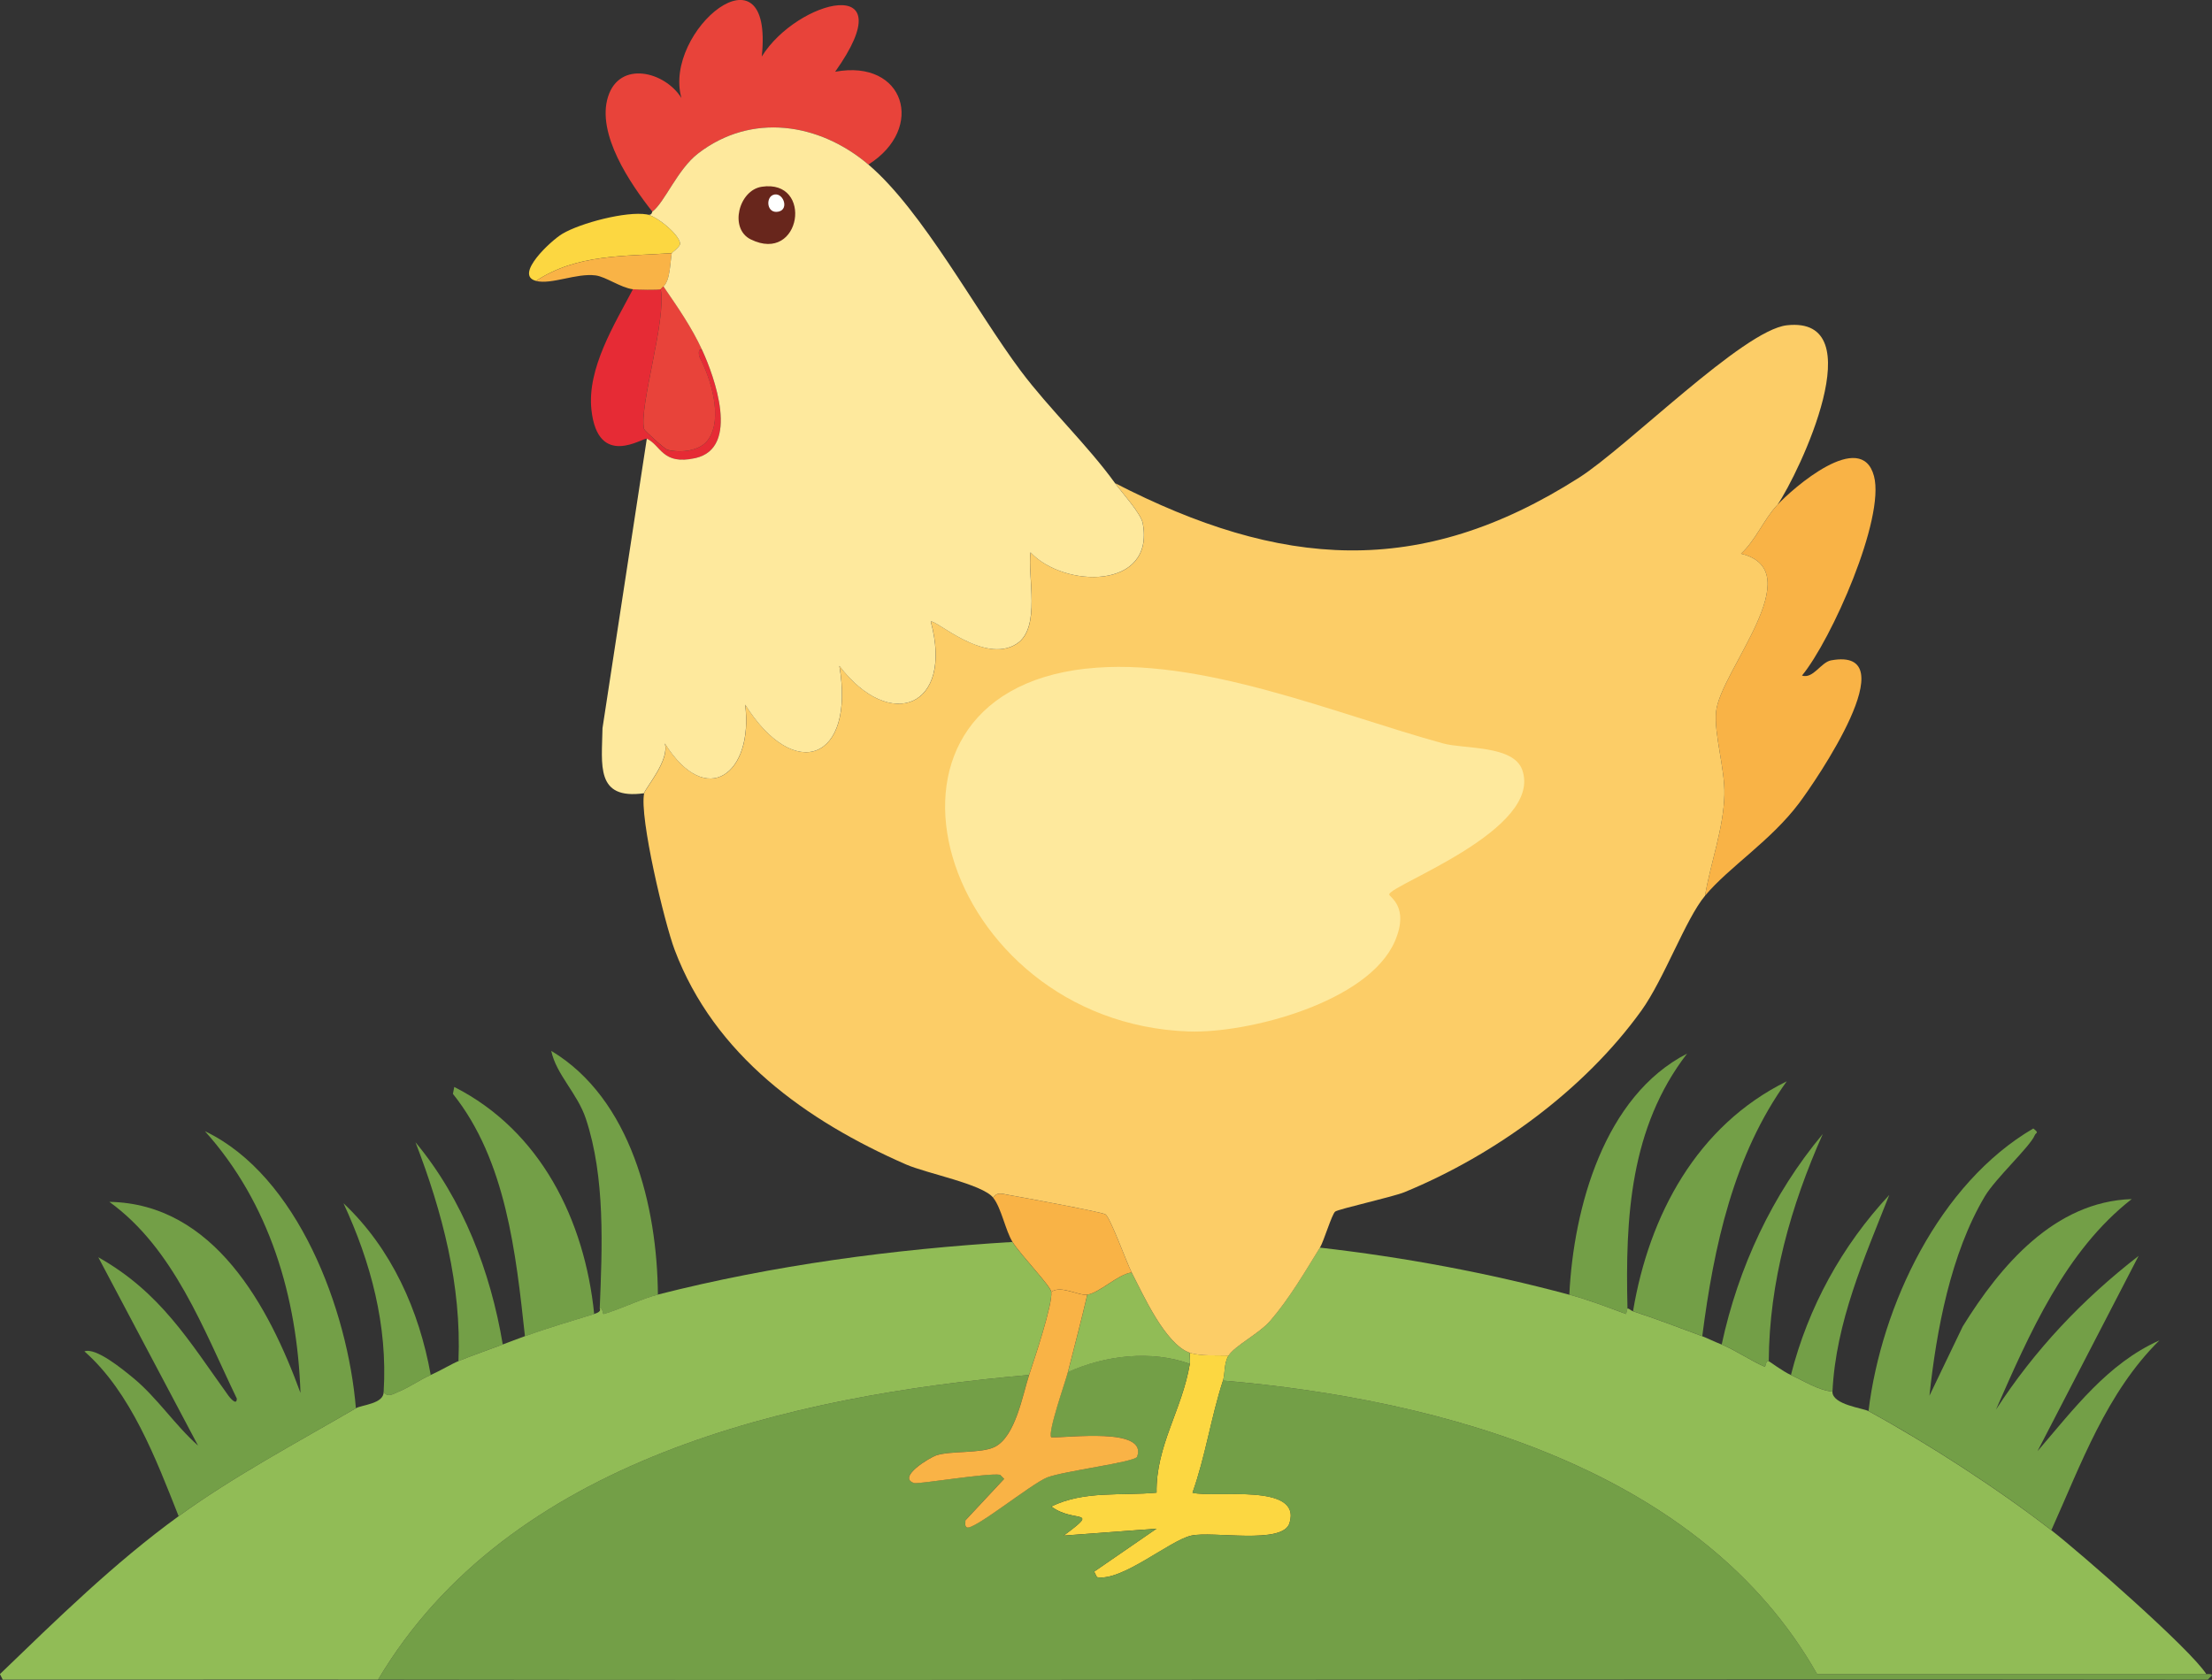 <?xml version="1.0" encoding="UTF-8"?>
<svg id="katman_2" data-name="katman 2" xmlns="http://www.w3.org/2000/svg" viewBox="0 0 406.93 309.09">
  <rect x="0" y="0" width="406.93" height="309.09" fill="#333333" stroke="none"/>
  <defs>
    <style>
      .cls-1 {
        fill: #fee99d;
      }

      .cls-2 {
        fill: #68261c;
      }

      .cls-3 {
        fill: #e8433a;
      }

      .cls-4 {
        fill: #fcd741;
      }

      .cls-5 {
        fill: #fff;
      }

      .cls-6 {
        fill: #91bc56;
      }

      .cls-7 {
        fill: #e62b35;
      }

      .cls-8 {
        fill: #fccd67;
      }

      .cls-9 {
        fill: #739f47;
      }

      .cls-10 {
        fill: #f9b346;
      }
    </style>
  </defs>
  <g id="Layer_1" data-name="Layer 1">
    <g id="_Üretken_Nesne" data-name="Üretken Nesne">
      <g>
        <g>
          <path class="cls-9" d="M377.37,281.52c-9.94-7.69-22.6-15.89-33.63-21.91,2.38-19.46,13.02-41.88,30.32-51.98,1.14.92.52.64.25,1.27-.87,2.09-7.2,7.9-9.17,11.21-6.27,10.54-8.9,24.6-10.19,36.69l6.12-12.74c6.91-11.17,16.89-22.98,31.09-23.44-12.24,9.55-18.82,24.77-24.97,38.73,7.14-11,15.88-20.25,26.24-28.28l-18.6,35.93c6.62-7.67,12.84-16.1,22.42-20.38-9.73,9.62-14.37,22.69-19.87,34.91Z"/>
          <path class="cls-9" d="M65.48,259.09c-10.9,6.38-22.38,12.45-32.62,19.87-4.15-10.48-8.8-22.82-17.33-30.32,2.1-.78,7.05,3.31,8.92,4.84,4.45,3.65,7.7,8.7,11.98,12.49l-18.35-34.65c11.5,6.49,16.69,15.4,23.95,25.48.12.17,1.55,2.02,1.53.51-6.14-12.77-11.61-27.64-23.44-36.18,19.26.33,29.39,19.33,35.16,35.16-.6-17.67-5.68-34.9-17.58-48.16,17.12,8.17,26.28,32.92,27.77,50.96Z"/>
          <path class="cls-9" d="M313.16,245.84c-3.68-1.37-9.13-3.42-12.74-4.59,2.95-17.66,11.75-34.15,28.28-42.3-9.81,13.63-13.42,30.42-15.54,46.88Z"/>
          <path class="cls-9" d="M109.31,241.77c-4.16,1.28-8.68,2.62-12.74,4.08-1.65-15.17-3.46-32.35-13.25-44.59l.25-1.27c15.9,8.07,24,24.55,25.74,41.79Z"/>
          <path class="cls-9" d="M121.03,238.2c-3.02.77-6.85,2.66-9.94,3.57-.3.09-.12-1.21-.76-1.02.46-11.24,1.04-24.1-2.55-34.91-1.55-4.68-5.45-8.13-6.37-12.49,14.73,8.83,19.5,28.72,19.62,44.85Z"/>
          <path class="cls-9" d="M299.4,240.75l-.25,1.02c-3.37-1.26-6.99-2.64-10.45-3.57.79-16.02,6.43-36.54,21.66-44.34-10.51,13.64-11.37,30.18-10.96,46.88Z"/>
          <path class="cls-9" d="M325.39,250.43c-.57-.25-.52,1.13-.76,1.02-2.42-1.04-5.72-3.22-7.9-4.08,3.05-14.18,9.33-27.64,18.6-38.73-5.86,13.16-9.86,27.23-9.94,41.79Z"/>
          <path class="cls-9" d="M92.49,247.37c-2.61.98-5.63,2.02-8.15,3.06.59-13.94-2.96-27.43-7.9-40.26,8.73,10.5,13.81,23.8,16.05,37.2Z"/>
          <path class="cls-9" d="M79.24,252.98c-1.97.86-3.9,2.26-5.86,3.06-.99.4-2.13,1.23-2.8,0,.75-12.16-2.35-23.79-7.39-34.65,8.86,8.34,13.94,19.77,16.05,31.6Z"/>
          <path class="cls-9" d="M337.11,256.04c-2.64-.27-5.27-1.97-7.64-3.06,3.18-12.48,9.35-23.72,18.09-33.12-4.6,11.67-9.83,23.37-10.45,36.18Z"/>
        </g>
        <path class="cls-4" d="M226.01,249.41c-.88,1.44-.61,3.33-1.02,4.59-2.21,6.78-3.21,13.91-5.61,20.64,3.93,1.03,20.2-1.93,17.84,5.61-1.26,4.01-14.16,1.39-18.09,2.29s-12.75,8.49-17.33,7.64l-.51-1.02,11.47-7.9-17.07,1.27c6.88-5.11,1.94-2.18-2.29-5.35,6.09-2.98,12.86-1.93,19.37-2.55-.13-8.66,4.71-15.23,6.12-23.7.11-.64-.07-1.38,0-2.04,1.91.66,5.08.43,7.13.51Z"/>
        <g>
          <path class="cls-9" d="M218.88,250.94c-1.41,8.47-6.24,15.03-6.12,23.7-6.5.61-13.27-.43-19.37,2.55,4.23,3.17,9.18.24,2.29,5.35l17.07-1.27-11.47,7.9.51,1.02c4.57.84,13.27-6.72,17.33-7.64s16.83,1.72,18.09-2.29c2.36-7.54-13.91-4.57-17.84-5.61,2.39-6.73,3.4-13.86,5.61-20.64,40.39,3.44,88.06,16.4,109.31,54.02h71.6s1.11-.13,1.02.25l-.76.76c-112.2-.13-224.41.18-336.6,0,24.08-40.56,75.88-52.24,119.76-56.06-1.17,3.55-2.49,11.38-6.37,13.25-2.54,1.22-7.98.65-10.7,1.53-1.14.37-7.33,4.04-4.08,5.1.75.25,13.53-1.9,15.8-1.53l.76.76-7.13,7.64c.04.44-.2.97.25,1.27,1.12.74,11.96-8.05,14.78-9.17s16.19-2.81,16.56-3.82c2-5.5-12.87-3.42-15.8-3.57-.7-.92,2.63-10.29,3.06-11.98,6.76-3.09,15.35-4.12,22.42-1.53Z"/>
          <path class="cls-6" d="M186.26,228.52c1.5,2.37,7,8.09,7.13,9.17.28,2.31-3.14,12.47-4.08,15.29-43.88,3.82-95.67,15.5-119.76,56.06-23.01-.04-46.04.03-69.05,0l-.51-1.02c10.45-10.07,21.08-20.5,32.87-29.05,10.23-7.42,21.71-13.5,32.62-19.87,1.07-.63,5.18-.79,5.1-3.06.67,1.23,1.81.4,2.8,0,1.96-.8,3.89-2.2,5.86-3.06,1.7-.74,3.85-2.04,5.1-2.55,2.52-1.04,5.54-2.07,8.15-3.06,1.31-.49,2.78-1.06,4.08-1.53,4.06-1.46,8.58-2.8,12.74-4.08,1.59-.49.95-1,1.02-1.02.64-.19.47,1.11.76,1.02,3.09-.91,6.92-2.8,9.94-3.57,21.25-5.41,43.32-8.35,65.23-9.68Z"/>
          <path class="cls-6" d="M288.69,238.2c3.46.93,7.07,2.31,10.45,3.57l.25-1.02c.42.02.55.36,1.02.51,3.61,1.17,9.06,3.21,12.74,4.59.81.3,2.3,1.04,3.57,1.53,2.18.85,5.48,3.04,7.9,4.08.25.11.19-1.27.76-1.02.23.1,2.53,1.84,4.08,2.55,2.38,1.08,5,2.79,7.64,3.06-.02,2.41,5.64,3.03,6.62,3.57,11.03,6.03,23.69,14.22,33.63,21.91,5.17,4,25.65,21.9,28.54,26.5h-71.6c-21.25-37.62-68.92-50.58-109.31-54.02.41-1.25.14-3.15,1.02-4.59,1.07-1.75,5.62-4.04,7.64-6.37,3.43-3.95,6.42-9.05,9.17-13.5,15.43,1.76,30.87,4.63,45.86,8.66Z"/>
          <path class="cls-6" d="M208.18,234.12c2.06,3.97,6.17,13.22,10.7,14.78-.07.66.11,1.4,0,2.04-7.07-2.59-15.66-1.56-22.42,1.53,1.2-4.75,2.47-9.49,3.57-14.27,2.27-.32,5.68-3.77,8.15-4.08Z"/>
        </g>
      </g>
      <g>
        <path class="cls-10" d="M313.66,164.82c1.03-6.1,3.41-12.33,3.57-18.6.12-4.8-1.94-11.14-1.53-15.29.73-7.44,17.55-25.91,4.59-29.05,2.73-2.54,4.14-6.22,6.62-8.92,2.93-3.18,15.52-14.14,17.84-5.35,2.06,7.8-7.82,30.1-13.25,36.69,2.06.66,3.49-2.46,5.35-2.8,14.24-2.59-2.91,22.31-5.86,26.24-5.24,6.99-12.84,11.71-17.33,17.07Z"/>
        <path class="cls-3" d="M159.76,30.28c-9.03-7.67-21.51-9.62-31.34-2.04-3.79,2.92-6.16,9.03-8.41,10.7-4.04-5.11-10.32-14.3-8.15-21.15,2.13-6.73,10.46-4.64,13.5.25-3.47-12.35,17.03-29.3,14.78-7.64,6.48-10.48,26.58-15.61,13.5,2.8,12.82-2.37,16.68,10.42,6.12,17.07Z"/>
        <path class="cls-7" d="M121.54,53.21c1.11,5.59-4.03,21.59-3.06,25.74.07.28,3.78,3.68,4.33,3.82,2.38.6,5.89.23,7.39-1.78,2.95-3.97.45-11.61-1.53-15.29-.03-.06-.46-1.76.51-1.27,2.2,4.76,7.05,18.03-1.27,19.87-6.11,1.36-6.28-2.36-8.92-3.57-.66-.3-9,5.66-10.19-5.35-.82-7.61,4.27-15.76,7.64-22.17.8.1,4.58.17,5.1,0Z"/>
        <path class="cls-10" d="M208.18,234.12c-2.48.3-5.89,3.75-8.15,4.08-1.65.24-4.82-1.8-6.62-.51-.13-1.08-5.64-6.8-7.13-9.17-1.3-2.06-2.06-6.27-3.57-8.15.76-1.14,1.61-.71,2.8-.51,2.25.38,17.05,3.11,17.84,3.57.89.51,3.92,8.93,4.84,10.7Z"/>
        <path class="cls-4" d="M118.99,39.45c1.89.32,6.01,3.75,6.12,5.35.04.63-1.51,1.67-1.53,1.78-8.73.61-17.37.1-24.97,5.1-4.1-1.04,2.71-7.39,4.84-8.66,3.34-1.99,11.77-4.2,15.54-3.57Z"/>
        <path class="cls-10" d="M123.58,46.59c-.29,1.52-.26,5.01-1.53,6.12-.32.28-.48.5-.51.51-.52.17-4.29.1-5.1,0-2.26-.28-4.97-2.3-6.88-2.55-3.55-.45-8.1,1.74-10.96,1.02,7.6-5,16.24-4.49,24.97-5.1Z"/>
        <g>
          <path class="cls-8" d="M326.91,92.96c-2.48,2.69-3.89,6.38-6.62,8.92,12.96,3.14-3.85,21.6-4.59,29.05-.41,4.15,1.65,10.49,1.53,15.29-.16,6.27-2.54,12.5-3.57,18.6-3.55,4.23-7.49,15.27-11.72,21.15-10.54,14.64-27,26.57-43.57,33.38-2.08.86-12.12,3.09-12.74,3.57s-2.12,5.53-2.8,6.62c-2.75,4.46-5.74,9.55-9.17,13.5-2.02,2.33-6.57,4.62-7.64,6.37-2.05-.08-5.22.15-7.13-.51-4.53-1.56-8.64-10.81-10.7-14.78-.92-1.78-3.95-10.19-4.84-10.7-.79-.45-15.59-3.18-17.84-3.57-1.19-.2-2.04-.63-2.8.51-2-2.51-12.25-4.45-16.05-6.12-18.35-8.03-35.23-20.08-42.55-39.49-1.86-4.93-6.52-24.41-5.61-28.79.19-.9,4.75-6.09,3.82-9.17,7.73,12.3,16.35,5.43,14.78-7.13,9.1,14.46,20.25,10.23,17.33-7.13,9.34,12.22,21.06,7.62,16.82-8.15.89-.47,9.84,7.91,15.8,4.08,4.54-2.92,1.94-12.53,2.55-16.82,6.19,6.63,22.93,6.89,20.64-5.35-.34-1.84-3.87-5.69-5.1-7.39,30.36,15.61,55.97,17.72,85.36-1.02,8.88-5.66,30.2-27.14,38.22-28.03,15.97-1.77,2.36,27-1.78,33.12Z"/>
          <path class="cls-1" d="M199.77,123.03c20.85-2.34,45.78,8.29,65.74,13.76,3.83,1.05,12.89.29,14.52,4.84,3.94,11-24.29,21.17-24.46,22.93-.05.48,3.81,2.25,1.02,8.66-4.87,11.18-27,16.96-37.97,16.56-45.66-1.67-63.73-61.72-18.86-66.76Z"/>
        </g>
        <path class="cls-10" d="M200.02,238.2c-1.1,4.77-2.37,9.52-3.57,14.27-.42,1.68-3.75,11.05-3.06,11.98,2.93.15,17.8-1.93,15.8,3.57-.37,1.01-13.63,2.65-16.56,3.82s-13.66,9.91-14.78,9.17c-.45-.3-.21-.83-.25-1.27l7.13-7.64-.76-.76c-2.27-.37-15.04,1.77-15.8,1.53-3.25-1.06,2.94-4.73,4.08-5.1,2.72-.88,8.16-.31,10.7-1.53,3.88-1.87,5.2-9.7,6.37-13.25.93-2.82,4.36-12.98,4.08-15.29,1.8-1.29,4.98.75,6.62.51Z"/>
        <path class="cls-3" d="M129.19,64.42c-.97-.49-.54,1.21-.51,1.27,1.98,3.68,4.48,11.32,1.53,15.29-1.5,2.02-5.01,2.39-7.39,1.78-.56-.14-4.27-3.54-4.33-3.82-.97-4.15,4.17-20.15,3.06-25.74.03-.01.19-.23.51-.51,2.63,3.82,5.17,7.47,7.13,11.72Z"/>
        <g>
          <path class="cls-1" d="M159.76,30.28c9.92,8.43,19.86,27.06,28.03,37.97,5.27,7.03,12.27,13.63,17.33,20.64,1.23,1.7,4.75,5.55,5.1,7.39,2.29,12.24-14.45,11.98-20.64,5.35-.61,4.29,1.99,13.9-2.55,16.82-5.96,3.84-14.91-4.54-15.8-4.08,4.24,15.78-7.48,20.37-16.82,8.15,2.93,17.36-8.22,21.6-17.33,7.13,1.57,12.57-7.05,19.43-14.78,7.13.92,3.08-3.63,8.27-3.82,9.17-8.97,1.24-7.75-5.21-7.64-11.98l8.15-53.25c2.64,1.2,2.81,4.92,8.92,3.57,8.33-1.85,3.47-15.11,1.27-19.87-1.96-4.25-4.51-7.9-7.13-11.72,1.27-1.11,1.24-4.6,1.53-6.12.02-.12,1.57-1.16,1.53-1.78-.11-1.6-4.23-5.03-6.12-5.35.98.31.94-.45,1.02-.51,2.25-1.67,4.62-7.78,8.41-10.7,9.83-7.58,22.31-5.63,31.34,2.04Z"/>
          <g>
            <path class="cls-2" d="M140.14,34.36c9.56-1.45,7.28,14.29-2.04,9.68-3.99-1.97-2.21-9.04,2.04-9.68Z"/>
            <path class="cls-5" d="M142.18,35.88c1.81-.77,3.14,2.63,1.02,3.06s-2.37-2.49-1.02-3.06Z"/>
          </g>
        </g>
      </g>
    </g>
  </g>
</svg>